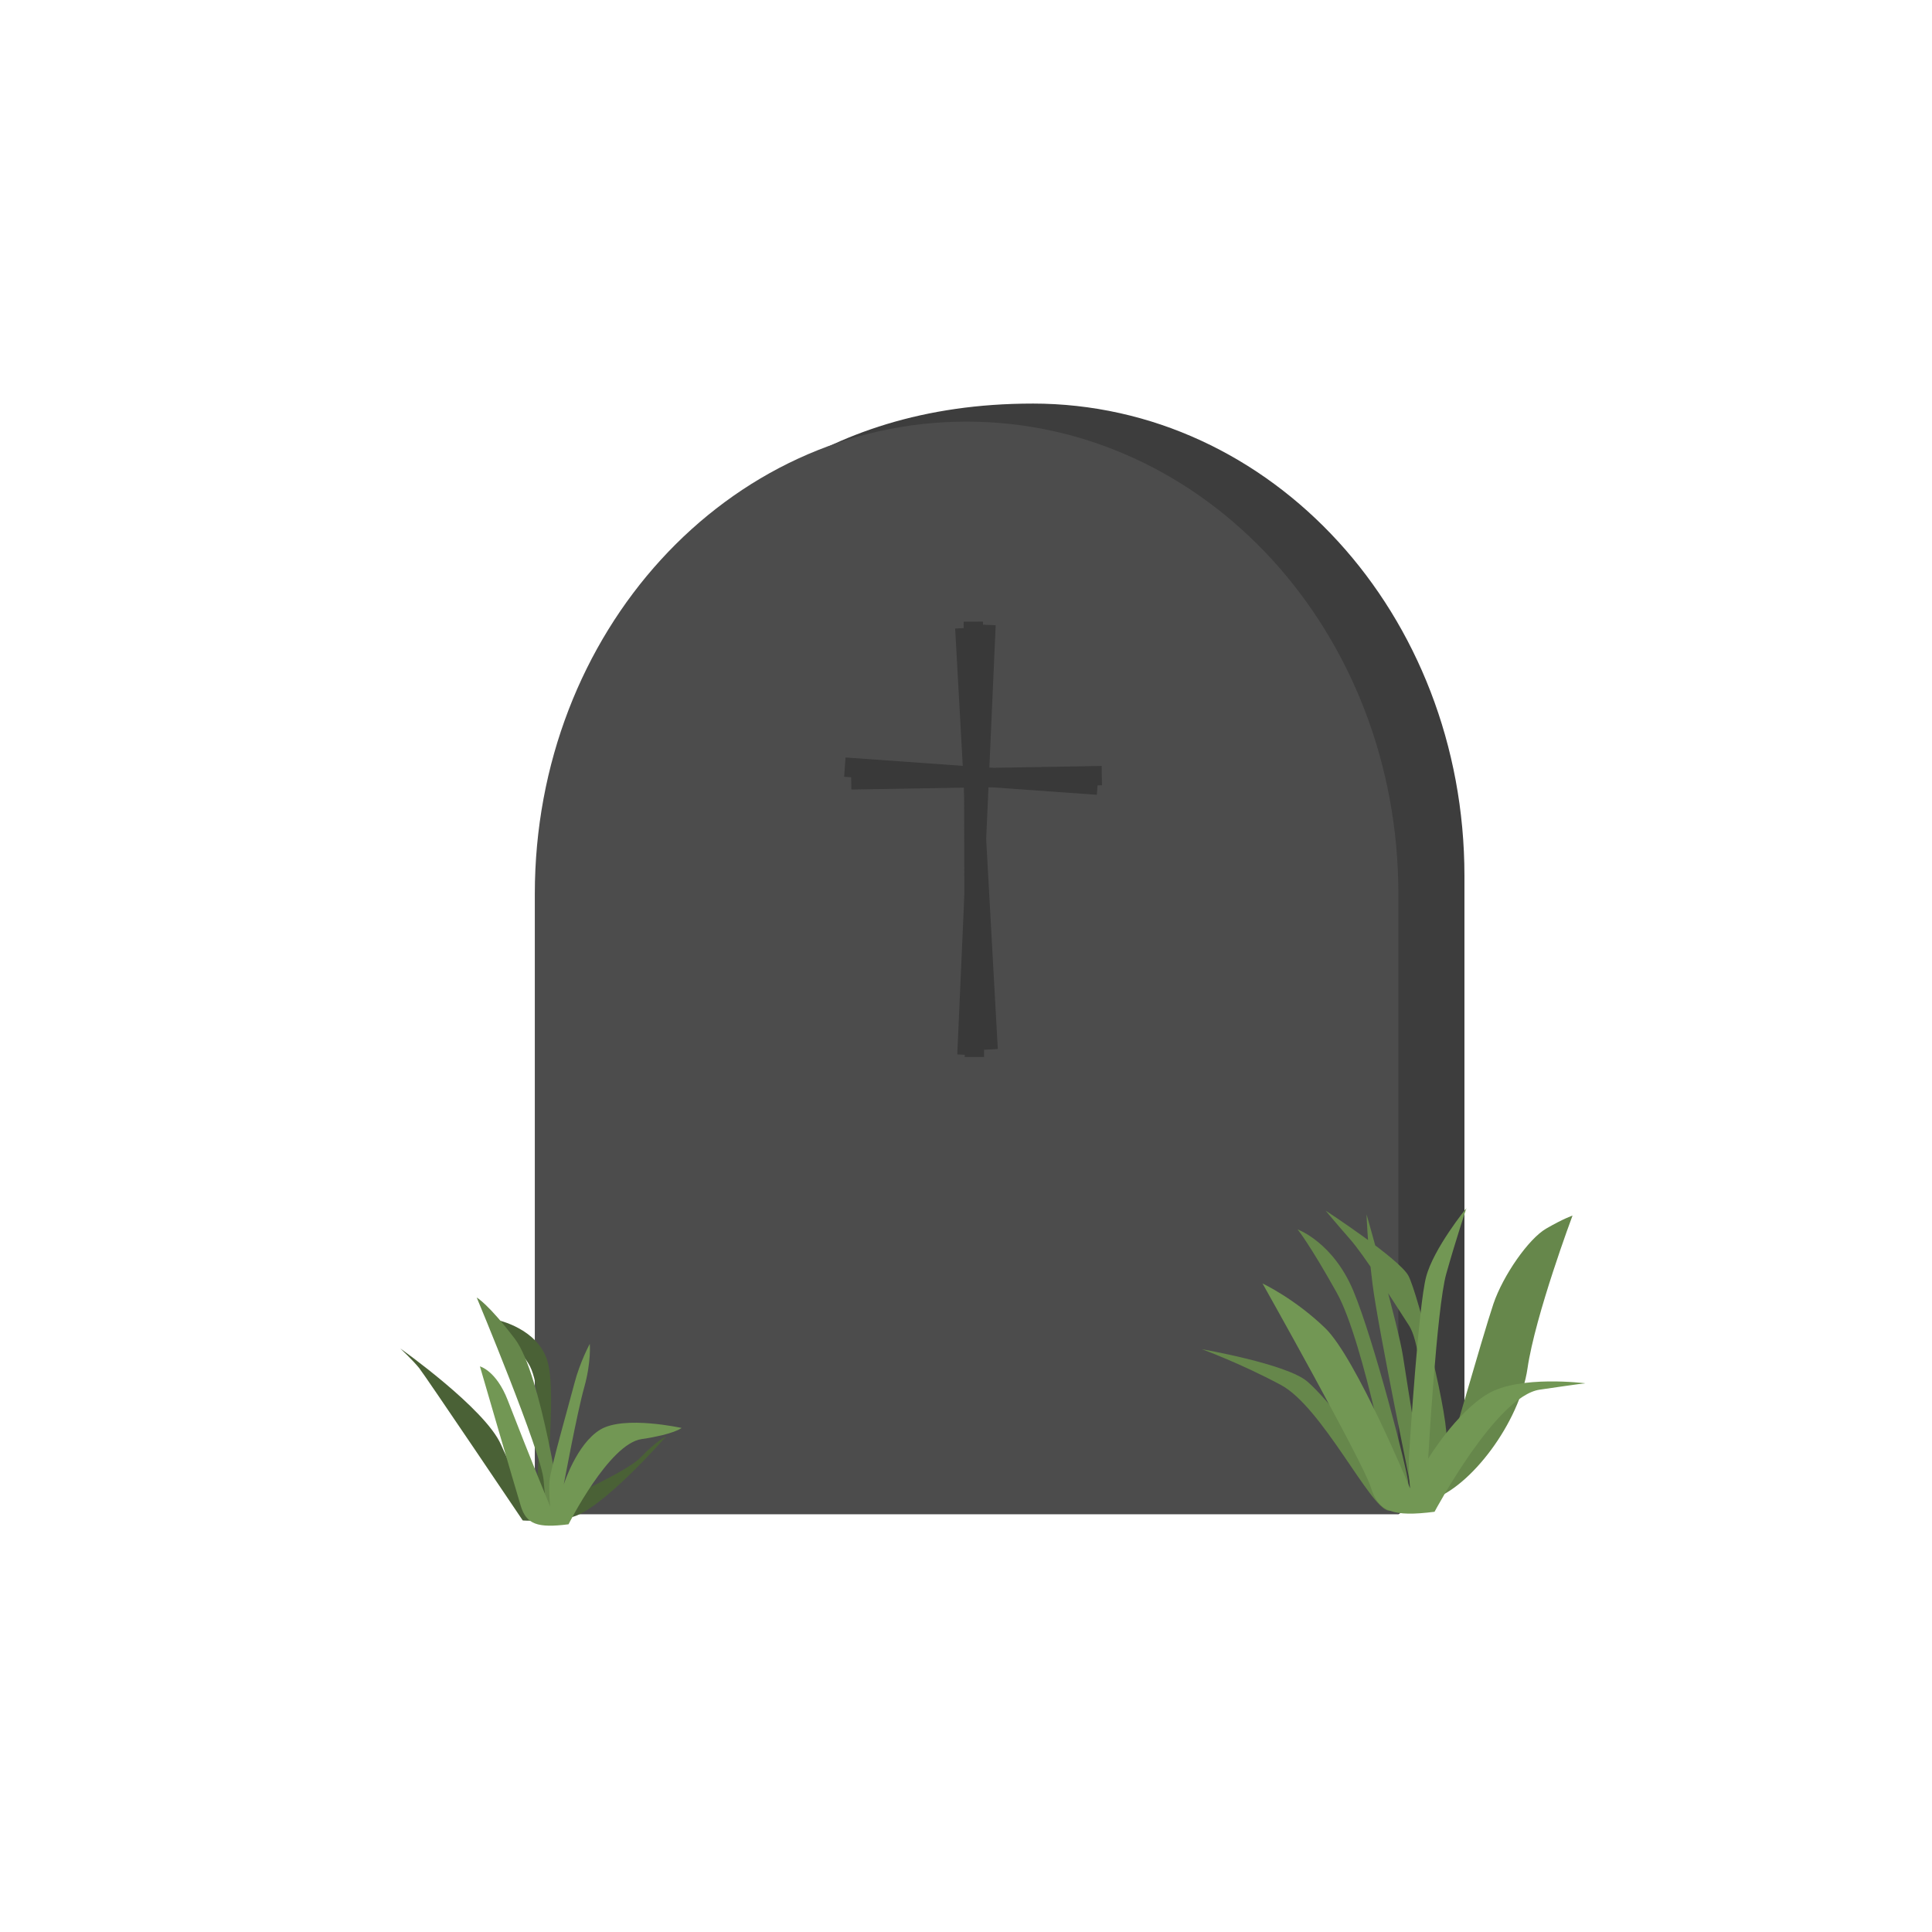 <?xml version="1.0" encoding="UTF-8"?>
<svg version="1.1" viewBox="0 0 500 500" xmlns="http://www.w3.org/2000/svg">
 <g transform="translate(-125.85 .945)">
  <path d="m393.08 103.5c-112.43 0-126.37 123.36-126.37 123.36l221.04 164.08 17.098-10.104v-155.09c0-67.729-49.855-122.25-111.77-122.25z" color="#000000" fill="#3d3d3d"/>
  <path d="m375.98 108.17c-61.914 0-111.72 54.517-111.72 122.25v160.53h223.49v-160.53c0-67.729-49.855-122.25-111.77-122.25z" color="#000000" fill="#4c4c4c"/>
  <g transform="translate(2.114 32.544)" fill="none" stroke="#393939" stroke-width="5">
   <path d="m375.63 127.4 0.275 112.66"/>
   <path d="m408.88 167.24-64.849 1.099"/>
   <path d="m342.38 165.04 65.398 4.671"/>
   <path d="m378.92 128.22-4.946 111.29"/>
   <path d="m379.47 238.13-6.045-109.09"/>
  </g>
  <path d="m496.09 387.27c-4.123 1.146-6.193 3.415-10.94 2.711-4.747-0.704-17.111-26.772-27.794-32.493s-20.466-9.256-20.466-9.256 21.797 3.768 27.224 8.303c5.427 4.535 19.315 22.479 20.563 26.179 1.248 3.7 1.975 5.129 1.975 5.129s-7.73-41.485-14.837-54.207-10.147-16.41-10.147-16.41 9.128 3.287 14.4 15.832c5.272 12.545 14.132 46.794 14.259 49.954 0.127 3.16 1.205 3.511 1.205 3.511s-9.096-43.963-10.481-55.207c-1.385-11.245-1.538-17.988-1.538-17.988s8.297 29.195 9.425 36.711c1.127 7.516 5.64 34.988 5.64 34.988s0.87-35.286-4.073-42.923c-4.943-7.637-11.528-18.086-15.31-22.401-3.782-4.315-6.269-7.332-6.269-7.332s18.991 12.386 21.404 16.816c2.413 4.43 10.952 38.154 9.81 43.6-1.142 5.445-1.921 11.605-1.921 11.605s11.624-40.546 14.123-47.898c2.499-7.352 9.092-16.84 13.668-19.485 4.576-2.645 6.805-3.356 6.805-3.356s-9.641 25.737-11.652 39.556c-2.011 13.818-14.642 30.872-25.073 34.065z" fill="#66874b"/>
  <path d="m497.11 390.3s15.937-29.951 27.203-31.6c11.266-1.649 11.816-1.649 11.816-1.649s-17.037-2.198-25.28 2.748-15.388 16.762-15.388 16.762 2.198-39.019 4.671-47.812 5.221-17.037 5.221-17.037-8.518 10.442-10.442 17.861c-1.923 7.419-4.122 41.767-4.396 45.889s0.275 8.793 0.275 8.793-14.014-33.798-21.983-41.492-16.212-11.541-16.212-11.541 26.104 46.438 28.028 52.758c1.923 6.32 5.77 7.694 16.487 6.32z" fill="#729754"/>
  <path d="m261.14 392.55s-25.259-37.5-26.813-39.443c-1.554-1.943-4.857-5.052-4.857-5.052s21.956 15.544 26.036 24.87c4.08 9.326 8.743 16.127 8.743 16.127s3.497-29.339-1.749-37.306c-5.246-7.966-7.966-11.075-7.966-11.075s10.492 2.137 13.018 10.687c2.526 8.549-0.972 38.083-0.972 38.083s20.984-8.938 25.065-13.212 6.606-5.44 6.606-5.44-17.293 19.819-24.87 20.984-12.241 0.777-12.241 0.777z" fill="#4a6136"/>
  <path d="m271.21 391.19s-5.221-36.546-12.09-45.614-9.892-10.717-9.892-10.717 16.762 40.118 17.311 47.263c0.55 7.144 1.099 10.717 4.671 9.068z" fill="#66874b"/>
  <path d="m272.99 393.54s10.438-20.809 18.886-22.045c8.447-1.236 10.371-2.885 10.371-2.885s-14.835-3.297-21.016 0.412c-6.181 3.709-9.477 14.217-9.477 14.217s3.434-18.54 5.289-25.133 1.442-11.263 1.442-11.263-2.54 4.669-3.982 10.232-6.25 22.249-6.457 25.339c-0.206 3.091 0.206 6.593 0.206 6.593s-5.136-12.418-10.987-27.538c-2.997-7.746-7.21-8.791-7.21-8.791s9.131 31.384 10.573 36.123c1.442 4.739 4.327 5.769 12.362 4.739z" fill="#729754"/>
 </g>
</svg>
